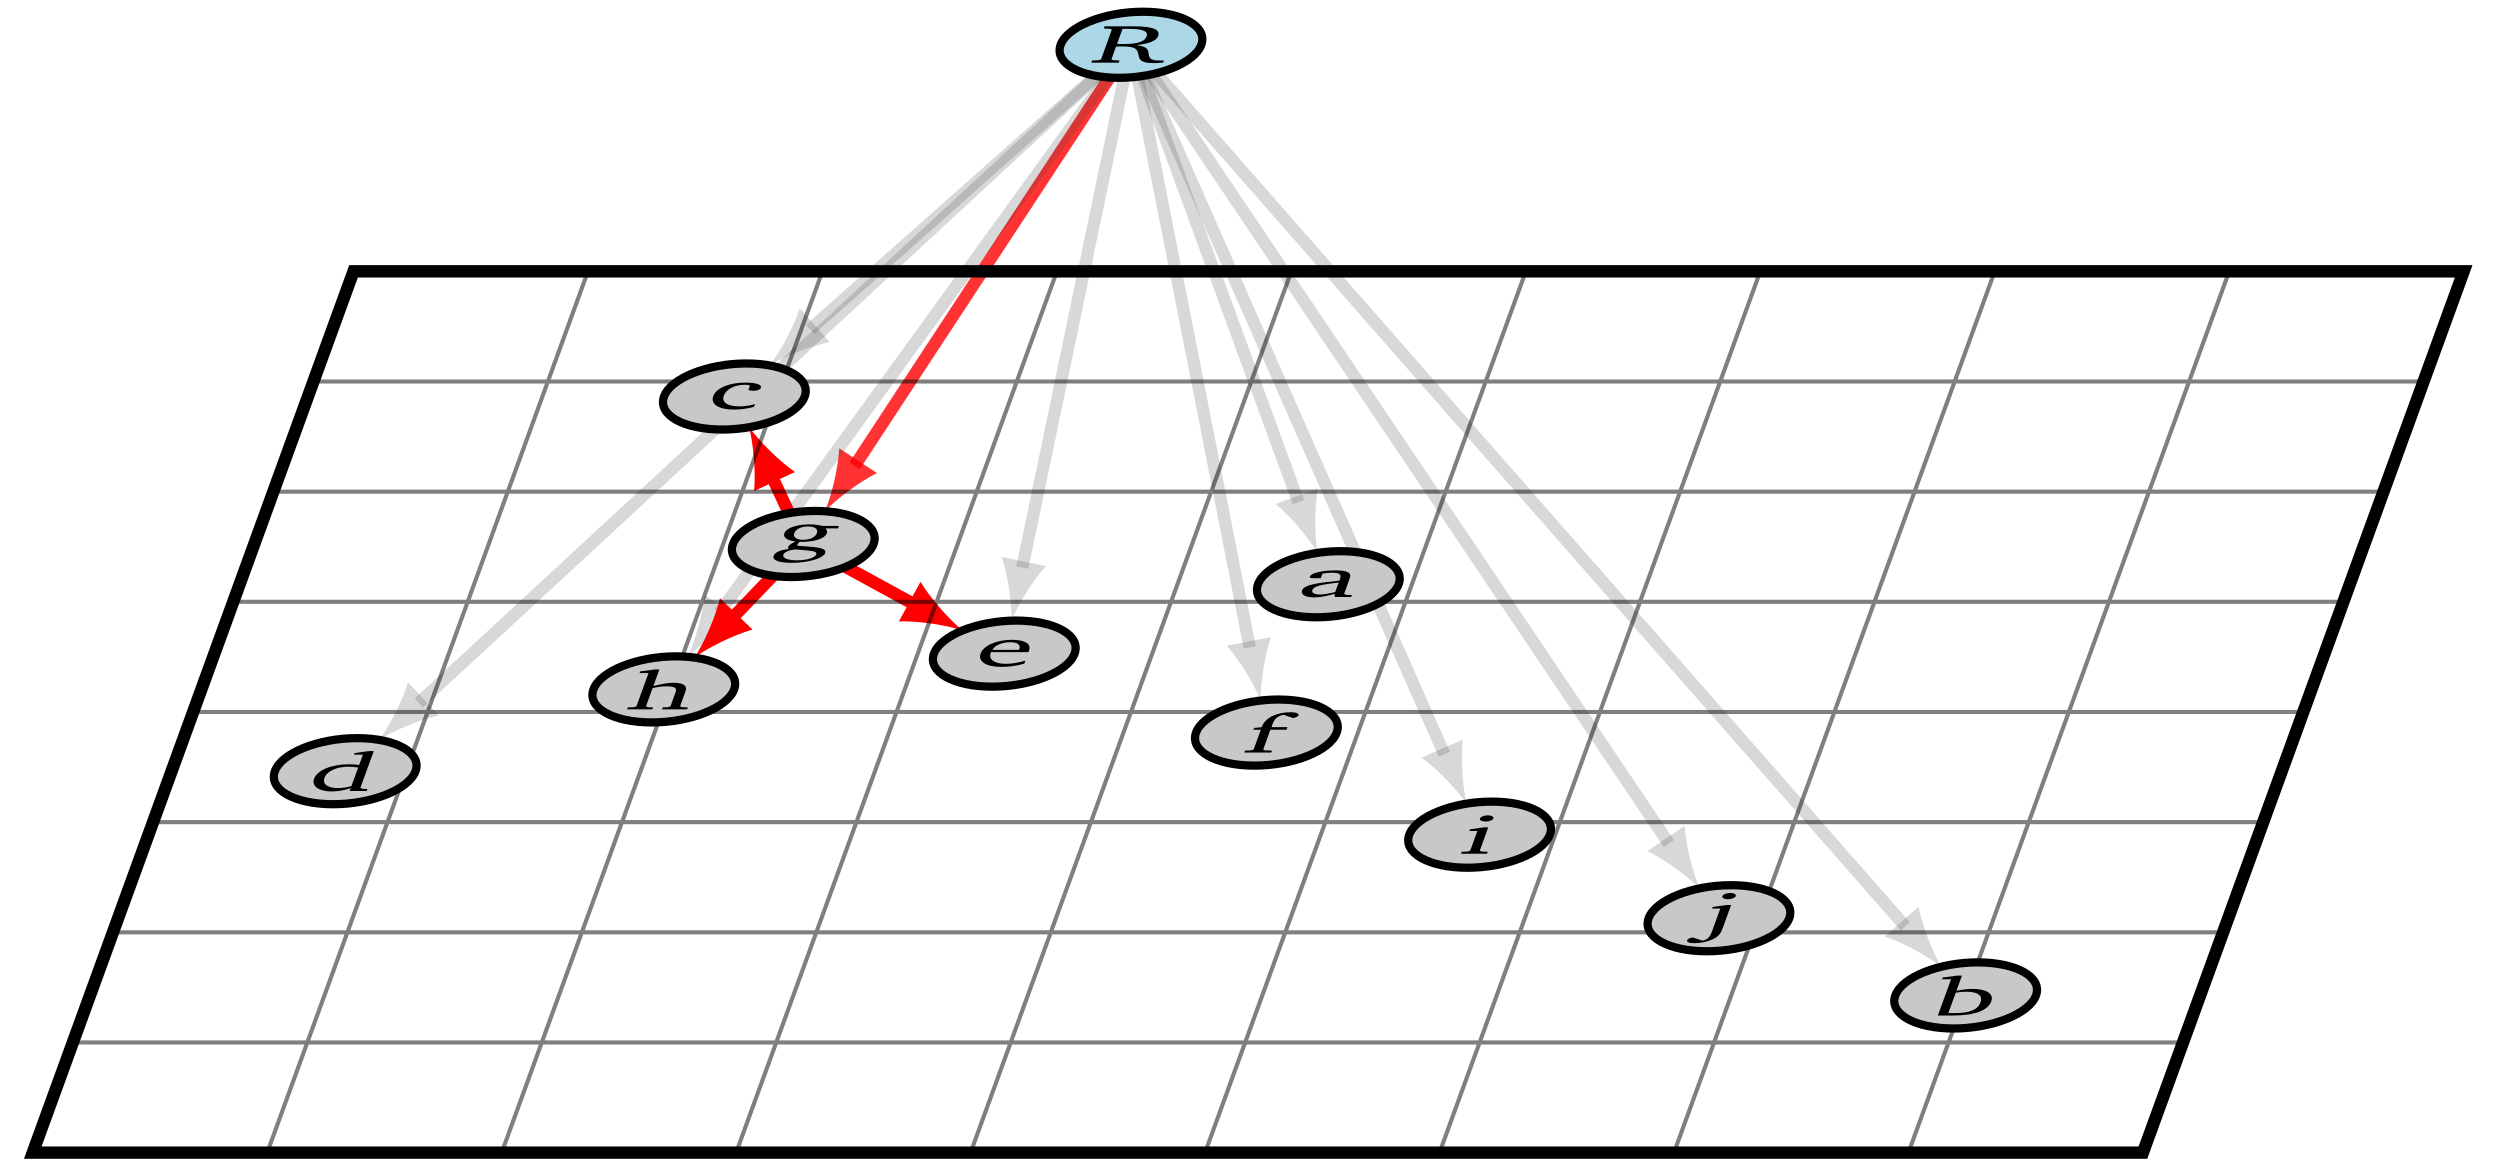 <svg xmlns="http://www.w3.org/2000/svg" xmlns:xlink="http://www.w3.org/1999/xlink" width="481.423" height="224.073" viewBox="0 0 481.423 224.073">
<defs>
<g>
<g id="glyph-0-0">
<path d="M 7.641 -0.609 L 7.703 0 L 10.844 0 L 10.984 -0.375 L 9.828 -0.422 L 9.484 -0.594 L 10.578 -3.625 C 10.969 -4.672 10.141 -5.125 7.812 -5.125 C 5.016 -5.125 3.141 -4.578 2.906 -3.953 C 2.812 -3.688 2.953 -3.625 3.469 -3.625 L 5 -3.625 L 5.328 -4.5 C 5.953 -4.609 6.531 -4.672 7.078 -4.672 C 8.688 -4.672 9 -4.328 8.703 -3.5 L 8.578 -3.156 C 3.953 -2.656 1.797 -2.344 1.391 -1.266 C 1.109 -0.484 1.984 0.078 3.75 0.078 C 4.812 0.078 6.078 -0.156 7.641 -0.609 Z M 7.766 -0.953 C 6.547 -0.656 5.578 -0.484 4.844 -0.484 C 3.734 -0.484 3.188 -0.828 3.375 -1.344 C 3.656 -2.109 5.156 -2.391 8.438 -2.797 Z M 7.766 -0.953 "/>
</g>
<g id="glyph-0-1">
<path d="M 5.703 -7.688 L 2.828 -7.312 L 2.719 -6.984 L 4.453 -6.984 L 1.906 0 L 4.75 0 C 9 0 11.547 -0.953 12.203 -2.75 C 12.719 -4.172 11.281 -5.125 8.656 -5.125 C 7.688 -5.125 6.641 -5 5.484 -4.766 L 6.547 -7.688 Z M 3.922 -0.484 L 5.359 -4.406 C 6.125 -4.516 6.828 -4.578 7.375 -4.578 C 9.609 -4.578 10.609 -3.844 10.125 -2.547 C 9.609 -1.109 8.031 -0.469 5.156 -0.469 C 5.031 -0.469 4.609 -0.469 3.922 -0.484 Z M 3.922 -0.484 "/>
</g>
<g id="glyph-0-2">
<path d="M 9.594 -0.438 L 9.797 -0.984 C 8.766 -0.688 7.797 -0.547 6.828 -0.547 C 4.516 -0.547 3.312 -1.297 3.781 -2.594 C 4.266 -3.906 5.922 -4.703 7.828 -4.703 C 8.203 -4.703 8.531 -4.656 8.828 -4.562 L 8.516 -3.703 C 8.828 -3.594 9.141 -3.547 9.469 -3.547 C 10.234 -3.547 10.797 -3.766 10.922 -4.109 C 11.141 -4.703 10.078 -5.125 7.953 -5.125 C 4.844 -5.125 2.312 -4.078 1.75 -2.516 C 1.188 -0.969 2.766 0.078 5.797 0.078 C 6.984 0.078 8.266 -0.109 9.594 -0.438 Z M 9.594 -0.438 "/>
</g>
<g id="glyph-0-3">
<path d="M 11.062 -6.984 L 10.344 -5.016 C 9.688 -5.094 9.031 -5.141 8.406 -5.141 C 5.031 -5.141 2.266 -4.016 1.656 -2.344 C 1.125 -0.891 2.641 0.094 5.062 0.094 C 6.281 0.094 7.422 -0.109 8.719 -0.547 L 8.516 0 L 11.797 0 L 11.938 -0.375 L 10.891 -0.422 L 10.578 -0.594 L 13.156 -7.688 L 12.312 -7.688 L 9.453 -7.312 L 9.344 -6.984 Z M 8.844 -0.922 C 7.938 -0.688 7.094 -0.562 6.297 -0.562 C 4.297 -0.562 3.219 -1.297 3.672 -2.531 C 4.141 -3.828 6.016 -4.672 8.25 -4.672 C 8.797 -4.672 9.422 -4.609 10.156 -4.516 Z M 8.844 -0.922 "/>
</g>
<g id="glyph-0-4">
<path d="M 10.359 -1.109 C 8.938 -0.703 7.766 -0.5 6.656 -0.5 C 4.406 -0.5 3.203 -1.297 3.688 -2.625 L 3.734 -2.75 L 10.938 -2.75 C 11 -2.859 11.031 -2.969 11.062 -3.062 C 11.547 -4.359 10.234 -5.125 7.812 -5.125 C 4.844 -5.125 2.297 -4.047 1.734 -2.469 C 1.172 -0.938 2.812 0.094 5.75 0.094 C 7.141 0.094 8.672 -0.109 10.141 -0.531 Z M 9.125 -3.188 L 4 -3.188 C 4.469 -4.078 5.938 -4.656 7.359 -4.656 C 8.844 -4.656 9.5 -4.203 9.188 -3.344 Z M 9.125 -3.188 "/>
</g>
<g id="glyph-0-5">
<path d="M 0.641 0 L 5.828 0 L 5.969 -0.375 L 4.594 -0.422 L 4.281 -0.594 L 5.656 -4.391 L 8.766 -4.391 L 8.953 -4.891 L 5.875 -4.891 L 6.141 -5.641 C 6.469 -6.516 7.156 -7.062 8.188 -7.281 L 9.969 -6.656 C 10.562 -6.719 10.984 -6.922 11.078 -7.172 C 11.203 -7.5 10.578 -7.766 9.562 -7.766 C 6.938 -7.766 4.672 -6.734 4.031 -5 L 4 -4.891 L 2.516 -4.734 L 2.391 -4.391 L 3.812 -4.391 L 2.438 -0.594 L 1.984 -0.422 L 0.781 -0.375 Z M 0.641 0 "/>
</g>
<g id="glyph-0-6">
<path d="M 9.953 -4.828 C 9.188 -5.031 8.391 -5.125 7.547 -5.125 C 4.922 -5.125 2.984 -4.422 2.609 -3.406 C 2.328 -2.625 3.156 -2 4.797 -1.828 C 3.938 -1.438 3.469 -1.109 3.359 -0.828 C 3.312 -0.672 3.344 -0.516 3.406 -0.359 C 1.859 -0.234 0.797 0.266 0.562 0.922 C 0.25 1.766 1.531 2.281 4.078 2.281 C 5.766 2.281 7.391 2.031 8.734 1.594 C 9.719 1.25 10.344 0.797 10.484 0.422 C 10.766 -0.359 9.734 -0.672 7.172 -0.859 L 5.109 -1.016 C 5.125 -1.141 5.125 -1.219 5.141 -1.266 C 5.203 -1.438 5.359 -1.594 5.578 -1.75 L 5.953 -1.75 C 8.531 -1.75 10.438 -2.438 10.781 -3.375 C 10.906 -3.734 10.828 -4.047 10.516 -4.344 L 12.953 -4.344 L 13.125 -4.828 Z M 7.188 -4.719 C 8.469 -4.719 9.188 -4.234 8.891 -3.438 C 8.609 -2.656 7.531 -2.156 6.25 -2.156 C 4.953 -2.156 4.25 -2.656 4.531 -3.438 C 4.828 -4.234 5.891 -4.719 7.188 -4.719 Z M 4.688 -0.312 L 6.781 -0.125 C 8.281 0.016 8.953 0.125 8.75 0.688 C 8.547 1.266 7.016 1.797 5.031 1.797 C 3.203 1.797 2.188 1.312 2.422 0.703 C 2.578 0.25 3.406 -0.141 4.688 -0.312 Z M 4.688 -0.312 "/>
</g>
<g id="glyph-0-7">
<path d="M 5.938 -7.688 L 3.078 -7.312 L 2.969 -6.984 L 4.688 -6.984 L 2.359 -0.594 L 1.906 -0.422 L 0.703 -0.375 L 0.562 0 L 5.422 0 L 5.562 -0.375 L 4.531 -0.422 L 4.203 -0.594 L 5.469 -4.094 C 6.516 -4.328 7.359 -4.438 8.078 -4.438 C 9.719 -4.438 10.203 -4.125 9.922 -3.359 L 8.922 -0.594 L 8.484 -0.422 L 7.422 -0.375 L 7.281 0 L 12.125 0 L 12.266 -0.375 L 11.109 -0.422 L 10.766 -0.594 L 11.828 -3.531 C 12.219 -4.578 11.375 -5.125 9.438 -5.125 C 8.484 -5.125 7.25 -4.891 5.625 -4.5 L 6.781 -7.688 Z M 5.938 -7.688 "/>
</g>
<g id="glyph-0-8">
<path d="M 5.938 -7.391 C 5.219 -7.391 4.547 -7.125 4.422 -6.781 C 4.297 -6.453 4.781 -6.188 5.5 -6.188 C 6.203 -6.188 6.875 -6.453 7 -6.781 C 7.125 -7.125 6.641 -7.391 5.938 -7.391 Z M 5.172 -5.078 L 2.5 -4.703 L 2.375 -4.375 L 3.922 -4.375 L 2.547 -0.594 L 2.109 -0.422 L 0.922 -0.375 L 0.781 0 L 5.781 0 L 5.922 -0.375 L 4.734 -0.422 L 4.391 -0.594 L 6.016 -5.078 Z M 5.172 -5.078 "/>
</g>
<g id="glyph-0-9">
<path d="M 4.016 -4.375 L 2.359 0.172 C 2.016 1.125 1.453 1.656 0.609 1.781 L -1.328 1.172 C -1.938 1.281 -2.281 1.484 -2.359 1.719 C -2.484 2.047 -2 2.281 -1.031 2.281 C 0.172 2.281 1.406 2.031 2.422 1.594 C 3.859 0.969 4.188 0.203 4.578 -0.875 L 6.109 -5.078 L 5.266 -5.078 L 2.562 -4.703 L 2.438 -4.375 Z M 4.422 -6.781 C 4.297 -6.453 4.781 -6.188 5.5 -6.188 C 6.203 -6.188 6.875 -6.453 7 -6.781 C 7.125 -7.125 6.641 -7.391 5.938 -7.391 C 5.219 -7.391 4.547 -7.125 4.422 -6.781 Z M 4.422 -6.781 "/>
</g>
<g id="glyph-0-10">
<path d="M 3.281 -7 L 3.141 -6.594 L 4.375 -6.516 L 4.688 -6.375 L 2.609 -0.625 L 2.172 -0.484 L 0.891 -0.422 L 0.734 0 L 6.016 0 L 6.172 -0.422 L 4.922 -0.484 L 4.609 -0.625 L 5.5 -3.109 C 5.922 -3.125 6.297 -3.125 6.625 -3.125 C 8.656 -3.125 9.422 -2.859 9.703 -2 C 9.922 -1.344 9.766 -0.656 10.672 -0.219 C 11.109 -0.016 11.812 0.078 12.812 0.078 C 13.328 0.078 13.891 0.047 14.578 -0.016 L 14.719 -0.406 L 14.516 -0.406 C 12.828 -0.406 12.156 -0.531 11.906 -1.141 C 11.688 -1.641 11.875 -2.219 11.422 -2.688 C 11.109 -3.031 10.438 -3.25 9.391 -3.391 C 11.875 -3.641 13.297 -4.234 13.609 -5.125 C 14.078 -6.406 12.547 -7 8.953 -7 Z M 6.75 -6.516 L 7.812 -6.516 C 10.578 -6.516 11.766 -6.125 11.375 -5.047 C 11 -4.016 9.578 -3.594 6.906 -3.594 C 6.781 -3.594 6.375 -3.594 5.688 -3.609 Z M 6.75 -6.516 "/>
</g>
</g>
<clipPath id="clip-0">
<path clip-rule="nonzero" d="M 0.703 40 L 480.145 40 L 480.145 223.148 L 0.703 223.148 Z M 0.703 40 "/>
</clipPath>
<clipPath id="clip-1">
<path clip-rule="nonzero" d="M 0.703 18 L 480.145 18 L 480.145 223.148 L 0.703 223.148 Z M 0.703 18 "/>
</clipPath>
</defs>
<path fill="none" stroke-width="1.494" stroke-linecap="butt" stroke-linejoin="miter" stroke="rgb(100%, 0%, 0%)" stroke-opacity="0.8" stroke-miterlimit="10" d="M 130.18 129.98 C 116.724 109.483 109.212 98.04 99.347 83.014 " transform="matrix(1.593, 0, 0, -1.593, 6.308, 221.96)"/>
<path fill-rule="nonzero" fill="rgb(100%, 0%, 0%)" fill-opacity="0.8" d="M 158.887 98.398 C 161.066 96.137 165.273 92.891 168.879 91.098 L 161.613 86.328 C 161.398 90.348 160.098 95.5 158.887 98.398 "/>
<path fill="none" stroke-width="1.494" stroke-linecap="butt" stroke-linejoin="miter" stroke="rgb(25%, 25%, 25%)" stroke-opacity="0.2" stroke-miterlimit="10" d="M 134.161 130.159 C 142.391 107.664 147.027 94.995 153.006 78.646 " transform="matrix(1.593, 0, 0, -1.593, 6.308, 221.96)"/>
<path fill-rule="nonzero" fill="rgb(25%, 25%, 25%)" fill-opacity="0.2" d="M 253.695 106.438 C 253.176 103.34 253.082 98.023 253.793 94.062 L 245.633 97.051 C 248.73 99.617 252.09 103.734 253.695 106.438 "/>
<path fill="none" stroke-width="1.494" stroke-linecap="butt" stroke-linejoin="miter" stroke="rgb(25%, 25%, 25%)" stroke-opacity="0.2" stroke-miterlimit="10" d="M 135.809 130.488 C 172.959 88.175 193.507 64.768 226.34 27.373 " transform="matrix(1.593, 0, 0, -1.593, 6.308, 221.96)"/>
<path fill-rule="nonzero" fill="rgb(25%, 25%, 25%)" fill-opacity="0.2" d="M 373.844 186.18 C 372.238 183.477 370.23 178.555 369.461 174.605 L 362.93 180.34 C 366.75 181.613 371.367 184.242 373.844 186.18 "/>
<path fill="none" stroke-width="1.494" stroke-linecap="butt" stroke-linejoin="miter" stroke="rgb(25%, 25%, 25%)" stroke-opacity="0.2" stroke-miterlimit="10" d="M 128.537 130.177 C 113.088 116.478 104.513 108.875 93.961 99.518 " transform="matrix(1.593, 0, 0, -1.593, 6.308, 221.96)"/>
<path fill-rule="nonzero" fill="rgb(25%, 25%, 25%)" fill-opacity="0.2" d="M 148.223 70.309 C 150.922 68.691 155.832 66.66 159.777 65.871 L 154.012 59.367 C 152.754 63.191 150.152 67.824 148.223 70.309 "/>
<path fill="none" stroke-width="1.494" stroke-linecap="butt" stroke-linejoin="miter" stroke="rgb(25%, 25%, 25%)" stroke-opacity="0.2" stroke-miterlimit="10" d="M 128.682 130.152 C 94.756 98.792 75.796 81.264 46.674 54.347 " transform="matrix(1.593, 0, 0, -1.593, 6.308, 221.96)"/>
<path fill-rule="nonzero" fill="rgb(25%, 25%, 25%)" fill-opacity="0.2" d="M 73.023 142.445 C 75.688 140.773 80.555 138.641 84.48 137.77 L 78.582 131.387 C 77.406 135.234 74.898 139.922 73.023 142.445 "/>
<path fill="none" stroke-width="1.494" stroke-linecap="butt" stroke-linejoin="miter" stroke="rgb(25%, 25%, 25%)" stroke-opacity="0.2" stroke-miterlimit="10" d="M 131.95 129.953 C 126.613 104.325 123.622 89.942 119.621 70.723 " transform="matrix(1.593, 0, 0, -1.593, 6.308, 221.96)"/>
<path fill-rule="nonzero" fill="rgb(25%, 25%, 25%)" fill-opacity="0.2" d="M 194.789 119.48 C 195.984 116.574 198.711 112.012 201.406 109.02 L 192.898 107.25 C 194.172 111.066 194.852 116.336 194.789 119.48 "/>
<path fill="none" stroke-width="1.494" stroke-linecap="butt" stroke-linejoin="miter" stroke="rgb(25%, 25%, 25%)" stroke-opacity="0.2" stroke-miterlimit="10" d="M 133.539 130.076 C 139.341 100.602 142.585 84.123 147.122 61.071 " transform="matrix(1.593, 0, 0, -1.593, 6.308, 221.96)"/>
<path fill-rule="nonzero" fill="rgb(25%, 25%, 25%)" fill-opacity="0.2" d="M 242.75 134.879 C 242.723 131.738 243.457 126.473 244.777 122.672 L 236.25 124.352 C 238.91 127.371 241.586 131.961 242.75 134.879 "/>
<path fill="none" stroke-width="1.494" stroke-linecap="butt" stroke-linejoin="miter" stroke="rgb(25%, 25%, 25%)" stroke-opacity="0.2" stroke-miterlimit="10" d="M 129.923 130 C 110.095 102.639 98.977 87.305 82.991 65.244 " transform="matrix(1.593, 0, 0, -1.593, 6.308, 221.96)"/>
<path fill-rule="nonzero" fill="rgb(25%, 25%, 25%)" fill-opacity="0.2" d="M 132.426 126.445 C 134.707 124.281 139.062 121.238 142.742 119.613 L 135.707 114.512 C 135.309 118.516 133.77 123.602 132.426 126.445 "/>
<path fill="none" stroke-width="1.494" stroke-linecap="butt" stroke-linejoin="miter" stroke="rgb(25%, 25%, 25%)" stroke-opacity="0.2" stroke-miterlimit="10" d="M 134.428 130.201 C 149.598 95.824 158.105 76.555 170.632 48.166 " transform="matrix(1.593, 0, 0, -1.593, 6.308, 221.96)"/>
<path fill-rule="nonzero" fill="rgb(25%, 25%, 25%)" fill-opacity="0.2" d="M 282.406 154.754 C 281.688 151.691 281.25 146.395 281.703 142.398 L 273.754 145.906 C 277.012 148.266 280.629 152.16 282.406 154.754 "/>
<path fill="none" stroke-width="1.494" stroke-linecap="butt" stroke-linejoin="miter" stroke="rgb(25%, 25%, 25%)" stroke-opacity="0.2" stroke-miterlimit="10" d="M 135.196 130.346 C 161.035 91.962 175.609 70.316 197.79 37.36 " transform="matrix(1.593, 0, 0, -1.593, 6.308, 221.96)"/>
<path fill-rule="nonzero" fill="rgb(25%, 25%, 25%)" fill-opacity="0.2" d="M 327.293 171.082 C 326.047 168.191 324.688 163.059 324.426 159.039 L 317.219 163.895 C 320.84 165.645 325.086 168.84 327.293 171.082 "/>
<path fill="none" stroke-width="1.494" stroke-linecap="butt" stroke-linejoin="miter" stroke="rgb(100%, 0%, 0%)" stroke-opacity="1" stroke-miterlimit="10" d="M 91.422 77.307 C 89.524 81.365 88.463 83.637 89.338 81.764 " transform="matrix(1.593, 0, 0, -1.593, 6.308, 221.96)"/>
<path fill-rule="nonzero" fill="rgb(100%, 0%, 0%)" fill-opacity="1" d="M 144.242 82.23 C 145.027 85.273 145.578 90.559 145.215 94.566 L 153.086 90.887 C 149.777 88.598 146.078 84.781 144.242 82.23 "/>
<path fill="none" stroke-width="1.494" stroke-linecap="butt" stroke-linejoin="miter" stroke="rgb(100%, 0%, 0%)" stroke-opacity="1" stroke-miterlimit="10" d="M 89.468 69.737 C 85.761 65.876 83.69 63.716 84.516 64.577 " transform="matrix(1.593, 0, 0, -1.593, 6.308, 221.96)"/>
<path fill-rule="nonzero" fill="rgb(100%, 0%, 0%)" fill-opacity="1" d="M 133.758 126.59 C 136.312 124.762 141.043 122.34 144.914 121.234 L 138.641 115.219 C 137.699 119.133 135.477 123.961 133.758 126.59 "/>
<path fill="none" stroke-width="1.494" stroke-linecap="butt" stroke-linejoin="miter" stroke="rgb(100%, 0%, 0%)" stroke-opacity="1" stroke-miterlimit="10" d="M 98.256 70.808 C 103.777 67.796 106.847 66.121 106.619 66.246 " transform="matrix(1.593, 0, 0, -1.593, 6.308, 221.96)"/>
<path fill-rule="nonzero" fill="rgb(100%, 0%, 0%)" fill-opacity="1" d="M 185.352 121.398 C 182.918 119.41 179.34 115.48 177.262 112.035 L 173.098 119.664 C 177.121 119.547 182.363 120.426 185.352 121.398 "/>
<g clip-path="url(#clip-0)">
<path fill="none" stroke-width="0.498" stroke-linecap="butt" stroke-linejoin="miter" stroke="rgb(0%, 0%, 0%)" stroke-opacity="0.5" stroke-miterlimit="10" d="M 0 -0.001 L 255.084 -0.001 M 4.847 13.316 L 259.931 13.316 M 9.693 26.632 L 264.778 26.632 M 14.54 39.951 L 269.624 39.951 M 19.387 53.268 L 274.471 53.268 M 24.233 66.584 L 279.317 66.584 M 29.08 79.901 L 284.164 79.901 M 33.926 93.218 L 289.013 93.218 M 38.776 106.534 L 293.86 106.534 M 0 -0.001 L 38.776 106.534 M 28.342 -0.001 L 67.117 106.534 M 56.686 -0.001 L 95.459 106.534 M 85.028 -0.001 L 123.804 106.534 M 113.37 -0.001 L 152.145 106.534 M 141.714 -0.001 L 180.487 106.534 M 170.056 -0.001 L 208.832 106.534 M 198.398 -0.001 L 237.174 106.534 M 226.742 -0.001 L 265.515 106.534 M 255.084 -0.001 L 293.86 106.534 " transform="matrix(1.593, 0, 0, -1.593, 6.308, 221.96)"/>
</g>
<g clip-path="url(#clip-1)">
<path fill="none" stroke-width="1.494" stroke-linecap="butt" stroke-linejoin="miter" stroke="rgb(0%, 0%, 0%)" stroke-opacity="1" stroke-miterlimit="10" d="M 0 -0.001 L 38.776 106.534 L 293.86 106.534 L 255.084 -0.001 Z M 0 -0.001 " transform="matrix(1.593, 0, 0, -1.593, 6.308, 221.96)"/>
</g>
<path fill-rule="nonzero" fill="rgb(78.432%, 78.432%, 78.432%)" fill-opacity="1" stroke-width="0.996" stroke-linecap="butt" stroke-linejoin="miter" stroke="rgb(0%, 0%, 0%)" stroke-opacity="1" stroke-miterlimit="10" d="M 165.119 68.71 C 165.921 70.916 162.765 72.706 158.068 72.706 C 153.374 72.706 148.914 70.916 148.113 68.71 C 147.309 66.504 150.466 64.714 155.161 64.714 C 159.858 64.714 164.315 66.504 165.119 68.71 Z M 165.119 68.71 " transform="matrix(1.593, 0, 0, -1.593, 6.308, 221.96)"/>
<g fill="rgb(0%, 0%, 0%)" fill-opacity="1">
<use xlink:href="#glyph-0-0" x="249.348" y="114.964"/>
</g>
<path fill-rule="nonzero" fill="rgb(78.432%, 78.432%, 78.432%)" fill-opacity="1" stroke-width="0.996" stroke-linecap="butt" stroke-linejoin="miter" stroke="rgb(0%, 0%, 0%)" stroke-opacity="1" stroke-miterlimit="10" d="M 242.16 19.001 C 242.964 21.207 239.806 22.997 235.112 22.997 C 230.415 22.997 225.958 21.207 225.154 19.001 C 224.352 16.794 227.507 15.005 232.204 15.005 C 236.899 15.005 241.358 16.794 242.16 19.001 Z M 242.16 19.001 " transform="matrix(1.593, 0, 0, -1.593, 6.308, 221.96)"/>
<g fill="rgb(0%, 0%, 0%)" fill-opacity="1">
<use xlink:href="#glyph-0-1" x="371.263" y="195.558"/>
</g>
<path fill-rule="nonzero" fill="rgb(78.432%, 78.432%, 78.432%)" fill-opacity="1" stroke-width="0.996" stroke-linecap="butt" stroke-linejoin="miter" stroke="rgb(0%, 0%, 0%)" stroke-opacity="1" stroke-miterlimit="10" d="M 93.314 91.401 C 94.116 93.607 90.961 95.397 86.266 95.397 C 81.569 95.397 77.112 93.607 76.308 91.401 C 75.504 89.195 78.662 87.408 83.356 87.408 C 88.053 87.408 92.51 89.195 93.314 91.401 Z M 93.314 91.401 " transform="matrix(1.593, 0, 0, -1.593, 6.308, 221.96)"/>
<g fill="rgb(0%, 0%, 0%)" fill-opacity="1">
<use xlink:href="#glyph-0-2" x="135.599" y="78.801"/>
</g>
<path fill-rule="nonzero" fill="rgb(78.432%, 78.432%, 78.432%)" fill-opacity="1" stroke-width="0.996" stroke-linecap="butt" stroke-linejoin="miter" stroke="rgb(0%, 0%, 0%)" stroke-opacity="1" stroke-miterlimit="10" d="M 46.27 46.112 C 47.074 48.318 43.919 50.105 39.222 50.105 C 34.527 50.105 30.068 48.318 29.266 46.112 C 28.462 43.906 31.617 42.116 36.314 42.116 C 41.009 42.116 45.468 43.906 46.27 46.112 Z M 46.27 46.112 " transform="matrix(1.593, 0, 0, -1.593, 6.308, 221.96)"/>
<g fill="rgb(0%, 0%, 0%)" fill-opacity="1">
<use xlink:href="#glyph-0-3" x="58.821" y="152.316"/>
</g>
<path fill-rule="nonzero" fill="rgb(78.432%, 78.432%, 78.432%)" fill-opacity="1" stroke-width="0.996" stroke-linecap="butt" stroke-linejoin="miter" stroke="rgb(0%, 0%, 0%)" stroke-opacity="1" stroke-miterlimit="10" d="M 125.944 60.321 C 126.748 62.53 123.59 64.317 118.896 64.317 C 114.199 64.317 109.742 62.53 108.938 60.321 C 108.136 58.115 111.291 56.327 115.988 56.327 C 120.683 56.327 125.142 58.115 125.944 60.321 Z M 125.944 60.321 " transform="matrix(1.593, 0, 0, -1.593, 6.308, 221.96)"/>
<g fill="rgb(0%, 0%, 0%)" fill-opacity="1">
<use xlink:href="#glyph-0-4" x="187.098" y="128.331"/>
</g>
<path fill-rule="nonzero" fill="rgb(78.432%, 78.432%, 78.432%)" fill-opacity="1" stroke-width="0.996" stroke-linecap="butt" stroke-linejoin="miter" stroke="rgb(0%, 0%, 0%)" stroke-opacity="1" stroke-miterlimit="10" d="M 157.63 50.78 C 158.431 52.986 155.276 54.773 150.581 54.773 C 145.884 54.773 141.428 52.986 140.623 50.78 C 139.819 48.573 142.977 46.784 147.671 46.784 C 152.369 46.784 156.825 48.573 157.63 50.78 Z M 157.63 50.78 " transform="matrix(1.593, 0, 0, -1.593, 6.308, 221.96)"/>
<g fill="rgb(0%, 0%, 0%)" fill-opacity="1">
<use xlink:href="#glyph-0-5" x="238.978" y="144.917"/>
</g>
<path fill-rule="nonzero" fill="rgb(78.432%, 78.432%, 78.432%)" fill-opacity="1" stroke-width="0.996" stroke-linecap="butt" stroke-linejoin="miter" stroke="rgb(0%, 0%, 0%)" stroke-opacity="1" stroke-miterlimit="10" d="M 101.647 73.576 C 102.449 75.783 99.293 77.572 94.596 77.572 C 89.902 77.572 85.442 75.783 84.641 73.576 C 83.837 71.37 86.994 69.58 91.689 69.58 C 96.386 69.58 100.843 71.37 101.647 73.576 Z M 101.647 73.576 " transform="matrix(1.593, 0, 0, -1.593, 6.308, 221.96)"/>
<g fill="rgb(0%, 0%, 0%)" fill-opacity="1">
<use xlink:href="#glyph-0-6" x="148.424" y="106.103"/>
</g>
<path fill-rule="nonzero" fill="rgb(78.432%, 78.432%, 78.432%)" fill-opacity="1" stroke-width="0.996" stroke-linecap="butt" stroke-linejoin="miter" stroke="rgb(0%, 0%, 0%)" stroke-opacity="1" stroke-miterlimit="10" d="M 84.785 55.996 C 85.59 58.203 82.432 59.992 77.737 59.992 C 73.04 59.992 68.583 58.203 67.779 55.996 C 66.978 53.79 70.133 52.003 74.827 52.003 C 79.525 52.003 83.981 53.79 84.785 55.996 Z M 84.785 55.996 " transform="matrix(1.593, 0, 0, -1.593, 6.308, 221.96)"/>
<g fill="rgb(0%, 0%, 0%)" fill-opacity="1">
<use xlink:href="#glyph-0-7" x="120.196" y="136.601"/>
</g>
<path fill-rule="nonzero" fill="rgb(78.432%, 78.432%, 78.432%)" fill-opacity="1" stroke-width="0.996" stroke-linecap="butt" stroke-linejoin="miter" stroke="rgb(0%, 0%, 0%)" stroke-opacity="1" stroke-miterlimit="10" d="M 183.402 38.436 C 184.206 40.643 181.049 42.432 176.354 42.432 C 171.657 42.432 167.2 40.643 166.396 38.436 C 165.594 36.23 168.75 34.44 173.447 34.44 C 178.141 34.44 182.598 36.23 183.402 38.436 Z M 183.402 38.436 " transform="matrix(1.593, 0, 0, -1.593, 6.308, 221.96)"/>
<g fill="rgb(0%, 0%, 0%)" fill-opacity="1">
<use xlink:href="#glyph-0-8" x="280.574" y="164.399"/>
</g>
<path fill-rule="nonzero" fill="rgb(78.432%, 78.432%, 78.432%)" fill-opacity="1" stroke-width="0.996" stroke-linecap="butt" stroke-linejoin="miter" stroke="rgb(0%, 0%, 0%)" stroke-opacity="1" stroke-miterlimit="10" d="M 212.337 28.336 C 213.141 30.542 209.986 32.33 205.289 32.33 C 200.592 32.33 196.135 30.542 195.334 28.336 C 194.53 26.13 197.685 24.34 202.382 24.34 C 207.076 24.34 211.536 26.13 212.337 28.336 Z M 212.337 28.336 " transform="matrix(1.593, 0, 0, -1.593, 6.308, 221.96)"/>
<g fill="rgb(0%, 0%, 0%)" fill-opacity="1">
<use xlink:href="#glyph-0-9" x="327.257" y="179.349"/>
</g>
<path fill-rule="nonzero" fill="rgb(67.059%, 84.314%, 90.195%)" fill-opacity="1" stroke-width="0.996" stroke-linecap="butt" stroke-linejoin="miter" stroke="rgb(0%, 0%, 0%)" stroke-opacity="1" stroke-miterlimit="10" d="M 141.261 133.92 C 142.065 136.126 138.907 137.916 134.213 137.916 C 129.516 137.916 125.059 136.126 124.255 133.92 C 123.453 131.714 126.608 129.927 131.303 129.927 C 136 129.927 140.457 131.714 141.261 133.92 Z M 141.261 133.92 " transform="matrix(1.593, 0, 0, -1.593, 6.308, 221.96)"/>
<g fill="rgb(0%, 0%, 0%)" fill-opacity="1">
<use xlink:href="#glyph-0-10" x="209.417" y="12.071"/>
</g>
</svg>